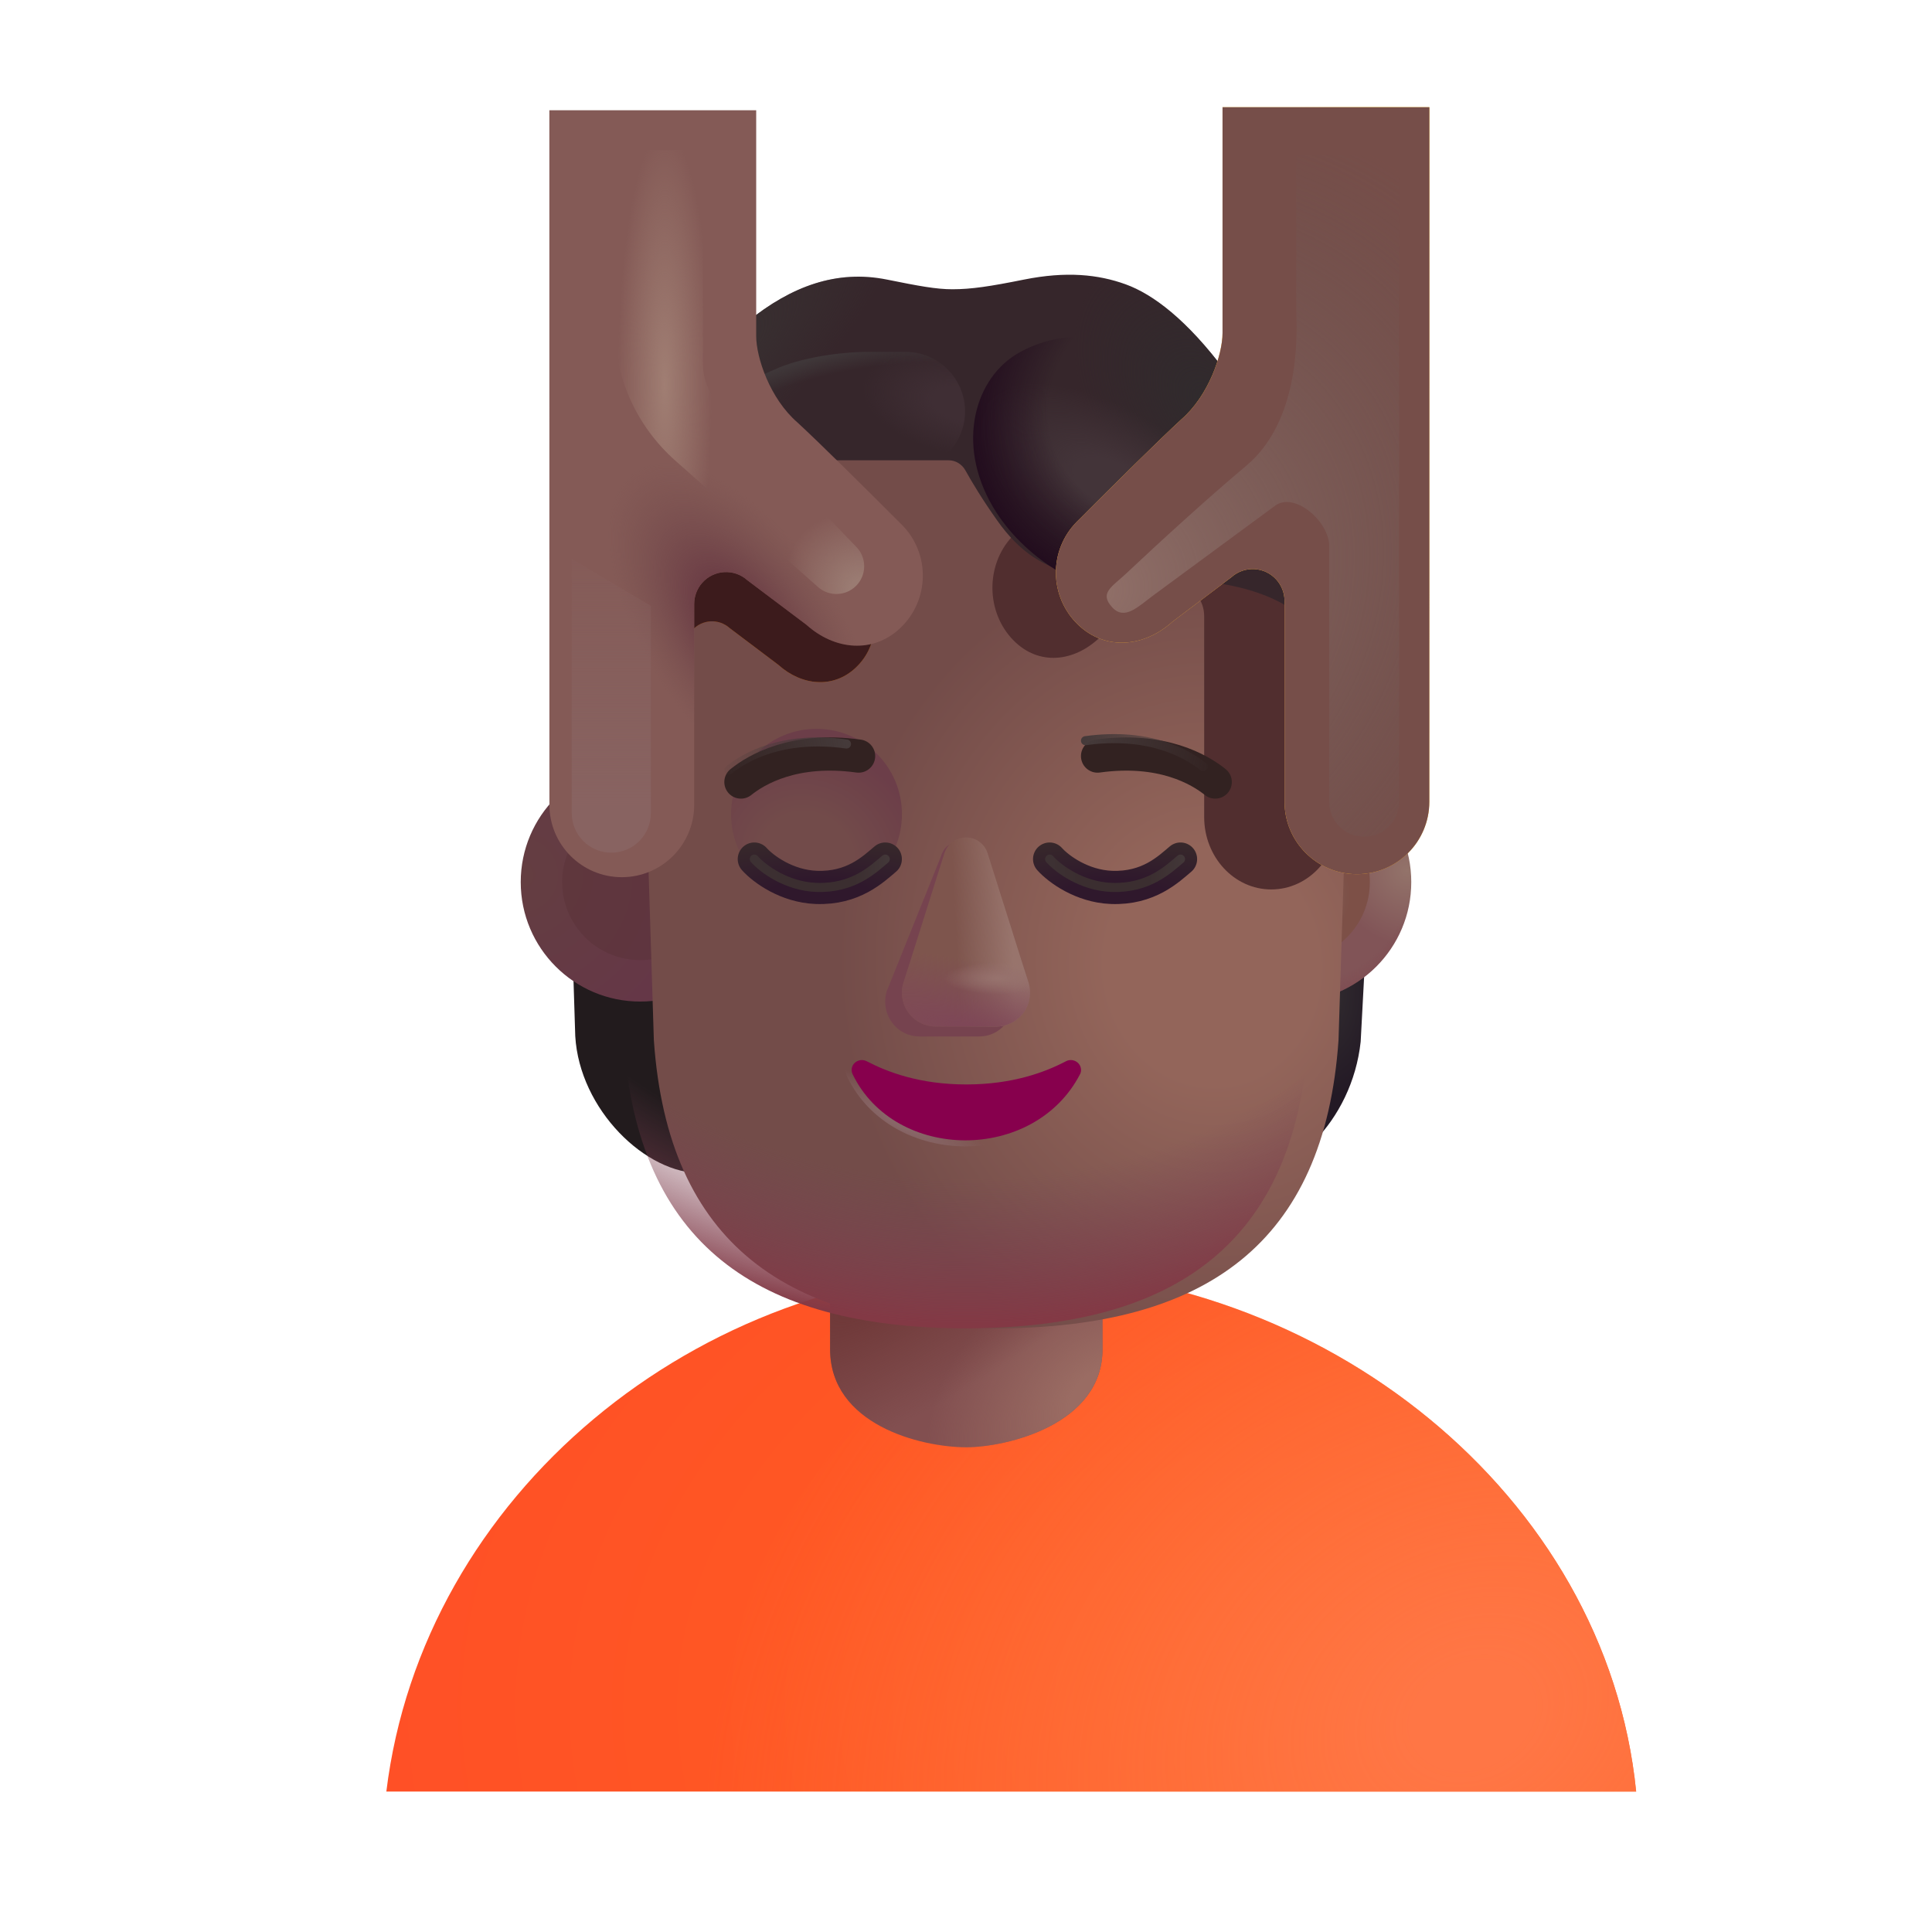 <svg fill="none" height="32" viewBox="0 0 32 32" width="32" xmlns="http://www.w3.org/2000/svg" xmlns:xlink="http://www.w3.org/1999/xlink"><filter id="a" color-interpolation-filters="sRGB" filterUnits="userSpaceOnUse" height="8.965" width="21.451" x="5.649" y="21.009"><feFlood flood-opacity="0" result="BackgroundImageFix"/><feBlend in="SourceGraphic" in2="BackgroundImageFix" mode="normal" result="shape"/><feColorMatrix in="SourceAlpha" result="hardAlpha" type="matrix" values="0 0 0 0 0 0 0 0 0 0 0 0 0 0 0 0 0 0 127 0"/><feOffset dy="-.3"/><feGaussianBlur stdDeviation=".3"/><feComposite in2="hardAlpha" k2="-1" k3="1" operator="arithmetic"/><feColorMatrix type="matrix" values="0 0 0 0 1 0 0 0 0 0.263 0 0 0 0 0.153 0 0 0 1 0"/><feBlend in2="shape" mode="normal" result="effect1_innerShadow_3987_24259"/><feColorMatrix in="SourceAlpha" result="hardAlpha" type="matrix" values="0 0 0 0 0 0 0 0 0 0 0 0 0 0 0 0 0 0 127 0"/><feOffset dx=".75"/><feGaussianBlur stdDeviation=".625"/><feComposite in2="hardAlpha" k2="-1" k3="1" operator="arithmetic"/><feColorMatrix type="matrix" values="0 0 0 0 0.898 0 0 0 0 0.38 0 0 0 0 0.282 0 0 0 1 0"/><feBlend in2="effect1_innerShadow_3987_24259" mode="normal" result="effect2_innerShadow_3987_24259"/></filter><filter id="b" color-interpolation-filters="sRGB" filterUnits="userSpaceOnUse" height="3.995" width="2.256" x="9.377" y="15.536"><feFlood flood-opacity="0" result="BackgroundImageFix"/><feBlend in="SourceGraphic" in2="BackgroundImageFix" mode="normal" result="shape"/><feColorMatrix in="SourceAlpha" result="hardAlpha" type="matrix" values="0 0 0 0 0 0 0 0 0 0 0 0 0 0 0 0 0 0 127 0"/><feOffset dx=".1" dy="-.1"/><feGaussianBlur stdDeviation=".125"/><feComposite in2="hardAlpha" k2="-1" k3="1" operator="arithmetic"/><feColorMatrix type="matrix" values="0 0 0 0 0.251 0 0 0 0 0.208 0 0 0 0 0.196 0 0 0 1 0"/><feBlend in2="shape" mode="normal" result="effect1_innerShadow_3987_24259"/></filter><filter id="c" color-interpolation-filters="sRGB" filterUnits="userSpaceOnUse" height="2.986" width="2.986" x="9.111" y="13.117"><feFlood flood-opacity="0" result="BackgroundImageFix"/><feBlend in="SourceGraphic" in2="BackgroundImageFix" mode="normal" result="shape"/><feGaussianBlur result="effect1_foregroundBlur_3987_24259" stdDeviation=".1"/></filter><filter id="d" color-interpolation-filters="sRGB" filterUnits="userSpaceOnUse" height="2.986" width="2.986" x="19.904" y="13.117"><feFlood flood-opacity="0" result="BackgroundImageFix"/><feBlend in="SourceGraphic" in2="BackgroundImageFix" mode="normal" result="shape"/><feGaussianBlur result="effect1_foregroundBlur_3987_24259" stdDeviation=".1"/></filter><filter id="e" color-interpolation-filters="sRGB" filterUnits="userSpaceOnUse" height="14.898" width="12.252" x="10.124" y="7.104"><feFlood flood-opacity="0" result="BackgroundImageFix"/><feBlend in="SourceGraphic" in2="BackgroundImageFix" mode="normal" result="shape"/><feColorMatrix in="SourceAlpha" result="hardAlpha" type="matrix" values="0 0 0 0 0 0 0 0 0 0 0 0 0 0 0 0 0 0 127 0"/><feOffset dx=".5"/><feGaussianBlur stdDeviation=".375"/><feComposite in2="hardAlpha" k2="-1" k3="1" operator="arithmetic"/><feColorMatrix type="matrix" values="0 0 0 0 0.498 0 0 0 0 0.38 0 0 0 0 0.357 0 0 0 1 0"/><feBlend in2="shape" mode="normal" result="effect1_innerShadow_3987_24259"/></filter><filter id="f" color-interpolation-filters="sRGB" filterUnits="userSpaceOnUse" height="3.829" width="3.829" x="11.609" y="11.572"><feFlood flood-opacity="0" result="BackgroundImageFix"/><feBlend in="SourceGraphic" in2="BackgroundImageFix" mode="normal" result="shape"/><feGaussianBlur result="effect1_foregroundBlur_3987_24259" stdDeviation=".25"/></filter><filter id="g" color-interpolation-filters="sRGB" filterUnits="userSpaceOnUse" height="10.962" width="7.729" x="15.437" y="4.768"><feFlood flood-opacity="0" result="BackgroundImageFix"/><feBlend in="SourceGraphic" in2="BackgroundImageFix" mode="normal" result="shape"/><feGaussianBlur result="effect1_foregroundBlur_3987_24259" stdDeviation=".5"/></filter><filter id="h" color-interpolation-filters="sRGB" filterUnits="userSpaceOnUse" height="9.773" width="7.108" x="8.377" y="5.692"><feFlood flood-opacity="0" result="BackgroundImageFix"/><feBlend in="SourceGraphic" in2="BackgroundImageFix" mode="normal" result="shape"/><feGaussianBlur result="effect1_foregroundBlur_3987_24259" stdDeviation=".5"/></filter><filter id="i" color-interpolation-filters="sRGB" filterUnits="userSpaceOnUse" height="1.214" width="2.699" x="11.797" y="12.014"><feFlood flood-opacity="0" result="BackgroundImageFix"/><feBlend in="SourceGraphic" in2="BackgroundImageFix" mode="normal" result="shape"/><feColorMatrix in="SourceAlpha" result="hardAlpha" type="matrix" values="0 0 0 0 0 0 0 0 0 0 0 0 0 0 0 0 0 0 127 0"/><feOffset dx=".2" dy=".2"/><feGaussianBlur stdDeviation=".1"/><feComposite in2="hardAlpha" k2="-1" k3="1" operator="arithmetic"/><feColorMatrix type="matrix" values="0 0 0 0 0.173 0 0 0 0 0.086 0 0 0 0 0.157 0 0 0 1 0"/><feBlend in2="shape" mode="normal" result="effect1_innerShadow_3987_24259"/></filter><filter id="j" color-interpolation-filters="sRGB" filterUnits="userSpaceOnUse" height=".914" width="2.399" x="11.847" y="12.064"><feFlood flood-opacity="0" result="BackgroundImageFix"/><feBlend in="SourceGraphic" in2="BackgroundImageFix" mode="normal" result="shape"/><feGaussianBlur result="effect1_foregroundBlur_3987_24259" stdDeviation=".075"/></filter><filter id="k" color-interpolation-filters="sRGB" filterUnits="userSpaceOnUse" height="1.214" width="2.699" x="17.703" y="12.014"><feFlood flood-opacity="0" result="BackgroundImageFix"/><feBlend in="SourceGraphic" in2="BackgroundImageFix" mode="normal" result="shape"/><feColorMatrix in="SourceAlpha" result="hardAlpha" type="matrix" values="0 0 0 0 0 0 0 0 0 0 0 0 0 0 0 0 0 0 127 0"/><feOffset dx=".2" dy=".2"/><feGaussianBlur stdDeviation=".1"/><feComposite in2="hardAlpha" k2="-1" k3="1" operator="arithmetic"/><feColorMatrix type="matrix" values="0 0 0 0 0.173 0 0 0 0 0.086 0 0 0 0 0.157 0 0 0 1 0"/><feBlend in2="shape" mode="normal" result="effect1_innerShadow_3987_24259"/></filter><filter id="l" color-interpolation-filters="sRGB" filterUnits="userSpaceOnUse" height=".914" width="2.399" x="17.753" y="12.009"><feFlood flood-opacity="0" result="BackgroundImageFix"/><feBlend in="SourceGraphic" in2="BackgroundImageFix" mode="normal" result="shape"/><feGaussianBlur result="effect1_foregroundBlur_3987_24259" stdDeviation=".075"/></filter><filter id="m" color-interpolation-filters="sRGB" filterUnits="userSpaceOnUse" height=".92" width="2.618" x="12.269" y="14.005"><feFlood flood-opacity="0" result="BackgroundImageFix"/><feBlend in="SourceGraphic" in2="BackgroundImageFix" mode="normal" result="shape"/><feGaussianBlur result="effect1_foregroundBlur_3987_24259" stdDeviation=".075"/></filter><filter id="n" color-interpolation-filters="sRGB" filterUnits="userSpaceOnUse" height=".92" width="2.618" x="17.16" y="14.005"><feFlood flood-opacity="0" result="BackgroundImageFix"/><feBlend in="SourceGraphic" in2="BackgroundImageFix" mode="normal" result="shape"/><feGaussianBlur result="effect1_foregroundBlur_3987_24259" stdDeviation=".075"/></filter><filter id="o" color-interpolation-filters="sRGB" filterUnits="userSpaceOnUse" height="4.211" width="3.122" x="14.162" y="13.456"><feFlood flood-opacity="0" result="BackgroundImageFix"/><feBlend in="SourceGraphic" in2="BackgroundImageFix" mode="normal" result="shape"/><feGaussianBlur result="effect1_foregroundBlur_3987_24259" stdDeviation=".25"/></filter><filter id="p" color-interpolation-filters="sRGB" filterUnits="userSpaceOnUse" height="1.729" width="4.199" x="13.906" y="17.358"><feFlood flood-opacity="0" result="BackgroundImageFix"/><feBlend in="SourceGraphic" in2="BackgroundImageFix" mode="normal" result="shape"/><feGaussianBlur result="effect1_foregroundBlur_3987_24259" stdDeviation=".05"/></filter><filter id="q" color-interpolation-filters="sRGB" filterUnits="userSpaceOnUse" height="6.351" width="10.047" x="11.473" y="4.352"><feFlood flood-opacity="0" result="BackgroundImageFix"/><feBlend in="SourceGraphic" in2="BackgroundImageFix" mode="normal" result="shape"/><feColorMatrix in="SourceAlpha" result="hardAlpha" type="matrix" values="0 0 0 0 0 0 0 0 0 0 0 0 0 0 0 0 0 0 127 0"/><feOffset dy="-.5"/><feGaussianBlur stdDeviation=".25"/><feComposite in2="hardAlpha" k2="-1" k3="1" operator="arithmetic"/><feColorMatrix type="matrix" values="0 0 0 0 0.106 0 0 0 0 0.031 0 0 0 0 0.071 0 0 0 1 0"/><feBlend in2="shape" mode="normal" result="effect1_innerShadow_3987_24259"/><feColorMatrix in="SourceAlpha" result="hardAlpha" type="matrix" values="0 0 0 0 0 0 0 0 0 0 0 0 0 0 0 0 0 0 127 0"/><feOffset dy=".2"/><feGaussianBlur stdDeviation=".3"/><feComposite in2="hardAlpha" k2="-1" k3="1" operator="arithmetic"/><feColorMatrix type="matrix" values="0 0 0 0 0.267 0 0 0 0 0.231 0 0 0 0 0.239 0 0 0 1 0"/><feBlend in2="effect1_innerShadow_3987_24259" mode="normal" result="effect2_innerShadow_3987_24259"/></filter><filter id="r" color-interpolation-filters="sRGB" filterUnits="userSpaceOnUse" height="2.271" width="4.387" x="11.746" y="5.679"><feFlood flood-opacity="0" result="BackgroundImageFix"/><feBlend in="SourceGraphic" in2="BackgroundImageFix" mode="normal" result="shape"/><feGaussianBlur result="effect1_foregroundBlur_3987_24259" stdDeviation=".075"/></filter><filter id="s" color-interpolation-filters="sRGB" filterUnits="userSpaceOnUse" height="4.689" width="4.219" x="15.869" y="5.333"><feFlood flood-opacity="0" result="BackgroundImageFix"/><feBlend in="SourceGraphic" in2="BackgroundImageFix" mode="normal" result="shape"/><feGaussianBlur result="effect1_foregroundBlur_3987_24259" stdDeviation=".125"/></filter><filter id="t" color-interpolation-filters="sRGB" filterUnits="userSpaceOnUse" height="12.903" width="6.686" x="8.599" y="1.826"><feFlood flood-opacity="0" result="BackgroundImageFix"/><feBlend in="SourceGraphic" in2="BackgroundImageFix" mode="normal" result="shape"/><feColorMatrix in="SourceAlpha" result="hardAlpha" type="matrix" values="0 0 0 0 0 0 0 0 0 0 0 0 0 0 0 0 0 0 127 0"/><feOffset dx=".5" dy="-.2"/><feGaussianBlur stdDeviation=".625"/><feComposite in2="hardAlpha" k2="-1" k3="1" operator="arithmetic"/><feColorMatrix type="matrix" values="0 0 0 0 0.455 0 0 0 0 0.275 0 0 0 0 0.306 0 0 0 1 0"/><feBlend in2="shape" mode="normal" result="effect1_innerShadow_3987_24259"/></filter><filter id="u" color-interpolation-filters="sRGB" filterUnits="userSpaceOnUse" height="12.953" width="6.436" x="17.239" y="1.776"><feFlood flood-opacity="0" result="BackgroundImageFix"/><feBlend in="SourceGraphic" in2="BackgroundImageFix" mode="normal" result="shape"/><feColorMatrix in="SourceAlpha" result="hardAlpha" type="matrix" values="0 0 0 0 0 0 0 0 0 0 0 0 0 0 0 0 0 0 127 0"/><feOffset dx=".25" dy="-.25"/><feGaussianBlur stdDeviation=".5"/><feComposite in2="hardAlpha" k2="-1" k3="1" operator="arithmetic"/><feColorMatrix type="matrix" values="0 0 0 0 0.918 0 0 0 0 0.541 0 0 0 0 0.161 0 0 0 1 0"/><feBlend in2="shape" mode="normal" result="effect1_innerShadow_3987_24259"/></filter><filter id="v" color-interpolation-filters="sRGB" filterUnits="userSpaceOnUse" height="12.953" width="6.436" x="17.239" y="1.776"><feFlood flood-opacity="0" result="BackgroundImageFix"/><feBlend in="SourceGraphic" in2="BackgroundImageFix" mode="normal" result="shape"/><feColorMatrix in="SourceAlpha" result="hardAlpha" type="matrix" values="0 0 0 0 0 0 0 0 0 0 0 0 0 0 0 0 0 0 127 0"/><feOffset dx=".25" dy="-.25"/><feGaussianBlur stdDeviation=".5"/><feComposite in2="hardAlpha" k2="-1" k3="1" operator="arithmetic"/><feColorMatrix type="matrix" values="0 0 0 0 0.416 0 0 0 0 0.227 0 0 0 0 0.271 0 0 0 1 0"/><feBlend in2="shape" mode="normal" result="effect1_innerShadow_3987_24259"/></filter><filter id="w" color-interpolation-filters="sRGB" filterUnits="userSpaceOnUse" height="12.292" width="5.843" x="17.83" y="2.067"><feFlood flood-opacity="0" result="BackgroundImageFix"/><feBlend in="SourceGraphic" in2="BackgroundImageFix" mode="normal" result="shape"/><feGaussianBlur result="effect1_foregroundBlur_3987_24259" stdDeviation=".25"/></filter><filter id="x" color-interpolation-filters="sRGB" filterUnits="userSpaceOnUse" height="6.368" width="2.811" x="8.719" y="8.506"><feFlood flood-opacity="0" result="BackgroundImageFix"/><feBlend in="SourceGraphic" in2="BackgroundImageFix" mode="normal" result="shape"/><feGaussianBlur result="effect1_foregroundBlur_3987_24259" stdDeviation=".375"/></filter><filter id="y" color-interpolation-filters="sRGB" filterUnits="userSpaceOnUse" height="8.355" width="5.14" x="9.673" y="1.984"><feFlood flood-opacity="0" result="BackgroundImageFix"/><feBlend in="SourceGraphic" in2="BackgroundImageFix" mode="normal" result="shape"/><feGaussianBlur result="effect1_foregroundBlur_3987_24259" stdDeviation=".25"/></filter><radialGradient id="z" cx="0" cy="0" gradientTransform="matrix(-18.031 0 0 -12.094 23.481 28.558)" gradientUnits="userSpaceOnUse" r="1"><stop offset="0" stop-color="#ff641f"/><stop offset="1" stop-color="#ff5026"/></radialGradient><radialGradient id="A" cx="0" cy="0" gradientTransform="matrix(-4.656 -9.437 11.809 -5.826 23.606 28.683)" gradientUnits="userSpaceOnUse" r="1"><stop offset=".079" stop-color="#ff7645"/><stop offset="1" stop-color="#ff7645" stop-opacity="0"/></radialGradient><radialGradient id="B" cx="0" cy="0" gradientTransform="matrix(-2.561 2 -1.425 -1.825 18.262 23.151)" gradientUnits="userSpaceOnUse" r="1"><stop offset=".186" stop-color="#9a6c63"/><stop offset="1" stop-color="#9a6c63" stop-opacity="0"/></radialGradient><radialGradient id="C" cx="0" cy="0" gradientTransform="matrix(1 1.812 -5.894 3.252 14.513 21.464)" gradientUnits="userSpaceOnUse" r="1"><stop offset="0" stop-color="#6e3737"/><stop offset="1" stop-color="#6e3737" stop-opacity="0"/></radialGradient><radialGradient id="D" cx="0" cy="0" gradientTransform="matrix(.248 1.908 -1.093 .142 21.779 16.259)" gradientUnits="userSpaceOnUse" r="1"><stop offset=".003" stop-color="#353132"/><stop offset="1" stop-color="#231925"/></radialGradient><radialGradient id="E" cx="0" cy="0" gradientTransform="matrix(1.979 2.094 -2.094 1.979 8.625 14.495)" gradientUnits="userSpaceOnUse" r="1"><stop offset="0" stop-color="#643e41"/><stop offset="1" stop-color="#653747"/></radialGradient><radialGradient id="F" cx="0" cy="0" gradientTransform="matrix(-.945 .734 -.773 -.996 23.307 14.423)" gradientUnits="userSpaceOnUse" r="1"><stop offset="0" stop-color="#93736a"/><stop offset="1" stop-color="#815457"/></radialGradient><radialGradient id="G" cx="0" cy="0" gradientTransform="matrix(.594 2.266 -2.266 .594 21.528 14.401)" gradientUnits="userSpaceOnUse" r="1"><stop offset=".798" stop-color="#7e4950" stop-opacity="0"/><stop offset="1" stop-color="#7e4950"/></radialGradient><radialGradient id="H" cx="0" cy="0" gradientTransform="matrix(.695 0 0 .82 21.666 14.829)" gradientUnits="userSpaceOnUse" r="1"><stop offset=".188" stop-color="#815f57"/><stop offset="1" stop-color="#7d5047"/></radialGradient><radialGradient id="I" cx="0" cy="0" gradientTransform="matrix(-6.156 .594 -.66 -6.846 19.575 15.995)" gradientUnits="userSpaceOnUse" r="1"><stop offset=".283" stop-color="#93655a"/><stop offset="1" stop-color="#734c49"/></radialGradient><radialGradient id="J" cx="0" cy="0" gradientTransform="matrix(0 9.852 -11.583 0 16 12.151)" gradientUnits="userSpaceOnUse" r="1"><stop offset=".748" stop-color="#784255" stop-opacity="0"/><stop offset=".99" stop-color="#833945"/></radialGradient><radialGradient id="K" cx="0" cy="0" gradientTransform="matrix(.928 -1.802 1.991 1.026 13.366 14.188)" gradientUnits="userSpaceOnUse" r="1"><stop offset=".347" stop-color="#724b4a"/><stop offset=".902" stop-color="#6c3e49"/></radialGradient><radialGradient id="L" cx="0" cy="0" gradientTransform="matrix(.872 1.75 -1.15 .573 11.059 9.714)" gradientUnits="userSpaceOnUse" r="1"><stop offset="0" stop-color="#9b4607"/><stop offset="1" stop-color="#d97513"/></radialGradient><linearGradient id="M"><stop offset="0" stop-color="#453a3a"/><stop offset="1" stop-color="#453a3a" stop-opacity="0"/></linearGradient><linearGradient id="N" gradientUnits="userSpaceOnUse" x1="14.021" x2="11.81" xlink:href="#M" y1="12.289" y2="12.753"/><linearGradient id="O" gradientUnits="userSpaceOnUse" x1="17.979" x2="20.19" xlink:href="#M" y1="12.234" y2="12.698"/><linearGradient id="P"><stop offset=".251" stop-color="#2f182c"/><stop offset="1" stop-color="#392c2b"/></linearGradient><radialGradient id="Q" cx="0" cy="0" gradientTransform="matrix(0 -1.078 3.277 0 13.578 14.823)" gradientUnits="userSpaceOnUse" r="1" xlink:href="#P"/><linearGradient id="R"><stop offset=".045" stop-color="#44393a"/><stop offset=".32" stop-color="#3b2e30"/><stop offset=".794" stop-color="#3b2e30"/><stop offset="1" stop-color="#3d3133"/></linearGradient><linearGradient id="S" gradientUnits="userSpaceOnUse" x1="14.936" x2="12.494" xlink:href="#R" y1="14.229" y2="14.229"/><radialGradient id="T" cx="0" cy="0" gradientTransform="matrix(0 -1.078 3.277 0 18.469 14.823)" gradientUnits="userSpaceOnUse" r="1" xlink:href="#P"/><linearGradient id="U" gradientUnits="userSpaceOnUse" x1="19.826" x2="17.385" xlink:href="#R" y1="14.229" y2="14.229"/><linearGradient id="V" gradientUnits="userSpaceOnUse" x1="16.885" x2="15.848" y1="15.735" y2="15.785"><stop offset=".106" stop-color="#98746c"/><stop offset="1" stop-color="#98746c" stop-opacity="0"/></linearGradient><radialGradient id="W" cx="0" cy="0" gradientTransform="matrix(.195 -1.09 4.308 .769 16 17.003)" gradientUnits="userSpaceOnUse" r="1"><stop offset=".03" stop-color="#7e4757"/><stop offset="1" stop-color="#7e4757" stop-opacity="0"/></radialGradient><radialGradient id="X" cx="0" cy="0" gradientTransform="matrix(.906 0 0 .266 16.541 16.204)" gradientUnits="userSpaceOnUse" r="1"><stop offset="0" stop-color="#97736e"/><stop offset="1" stop-color="#97736e" stop-opacity="0"/></radialGradient><radialGradient id="Y" cx="0" cy="0" gradientTransform="matrix(.203 -.391 1.755 .913 14.919 18.589)" gradientUnits="userSpaceOnUse" r="1"><stop offset=".156" stop-color="#886667"/><stop offset="1" stop-color="#886667" stop-opacity="0"/></radialGradient><radialGradient id="Z" cx="0" cy="0" gradientTransform="matrix(2.938 -2.656 .923 1.021 11.747 6.323)" gradientUnits="userSpaceOnUse" r="1"><stop offset=".073" stop-color="#383031"/><stop offset="1" stop-color="#383031" stop-opacity="0"/></radialGradient><radialGradient id="aa" cx="0" cy="0" gradientTransform="matrix(-1.75 -2.112 1.39 -1.152 20.013 6.964)" gradientUnits="userSpaceOnUse" r="1"><stop offset="0" stop-color="#302b2d"/><stop offset="1" stop-color="#302b2d" stop-opacity="0"/></radialGradient><radialGradient id="ab" cx="0" cy="0" gradientTransform="matrix(-1.692 -.328 .164 -.845 15.983 6.689)" gradientUnits="userSpaceOnUse" r="1"><stop offset=".319" stop-color="#3f2e34"/><stop offset="1" stop-color="#3f2e34" stop-opacity="0"/></radialGradient><radialGradient id="ac" cx="0" cy="0" gradientTransform="matrix(-.797 -2.516 5.422 -1.718 13.669 8.23)" gradientUnits="userSpaceOnUse" r="1"><stop offset=".731" stop-color="#3f3739" stop-opacity="0"/><stop offset=".853" stop-color="#3f3739"/></radialGradient><radialGradient id="ad" cx="0" cy="0" gradientTransform="matrix(2.25 1.438 -.683 1.07 18.541 8.142)" gradientUnits="userSpaceOnUse" r="1"><stop offset=".318" stop-color="#433439"/><stop offset="1" stop-color="#433439" stop-opacity="0"/></radialGradient><radialGradient id="ae" cx="0" cy="0" gradientTransform="matrix(-2.829 2.179 -1.878 -2.438 19.396 6.561)" gradientUnits="userSpaceOnUse" r="1"><stop offset=".599" stop-color="#210b1d" stop-opacity="0"/><stop offset="1" stop-color="#210b1d"/></radialGradient><radialGradient id="af" cx="0" cy="0" gradientTransform="matrix(-1.797 -2.672 1.325 -.891 11.81 10.683)" gradientUnits="userSpaceOnUse" r="1"><stop offset=".236" stop-color="#673742"/><stop offset="1" stop-color="#754d4c" stop-opacity="0"/></radialGradient><radialGradient id="ag" cx="0" cy="0" gradientTransform="matrix(0 4.143 -1.294 0 22.518 1.879)" gradientUnits="userSpaceOnUse" r="1"><stop offset="0" stop-color="#ffe041"/><stop offset="1" stop-color="#ffe041" stop-opacity="0"/></radialGradient><radialGradient id="ah" cx="0" cy="0" gradientTransform="matrix(5.871 -6.281 5.445 5.089 18.265 9.829)" gradientUnits="userSpaceOnUse" r="1"><stop offset="0" stop-color="#906f68"/><stop offset="1" stop-color="#675553" stop-opacity="0"/><stop offset="1" stop-color="#906f68" stop-opacity="0"/></radialGradient><linearGradient id="ai" gradientUnits="userSpaceOnUse" x1="10.124" x2="10.124" y1="13.342" y2="8.511"><stop offset="0" stop-color="#886361"/><stop offset="1" stop-color="#886361" stop-opacity="0"/></linearGradient><radialGradient id="aj" cx="0" cy="0" gradientTransform="matrix(0 -4.219 .781 0 11.01 6.36)" gradientUnits="userSpaceOnUse" r="1"><stop offset="0" stop-color="#a07e73"/><stop offset="1" stop-color="#a07e73" stop-opacity="0"/></radialGradient><radialGradient id="ak" cx="0" cy="0" gradientTransform="matrix(-.959 -1.073 .907 -.81 14.313 9.839)" gradientUnits="userSpaceOnUse" r="1"><stop offset=".187" stop-color="#9a7b72"/><stop offset="1" stop-color="#9a7b72" stop-opacity="0"/></radialGradient><g filter="url(#a)"><path d="m5.649 29.974h20.701c-.494-4.931-5.203-8.665-10.391-8.665-5.188 0-9.712 3.764-10.31 8.665z" fill="url(#z)"/><path d="m5.649 29.974h20.701c-.494-4.931-5.203-8.665-10.391-8.665-5.188 0-9.712 3.764-10.31 8.665z" fill="url(#A)"/></g><path d="m13.749 20.245c0-1.246 1.01-2.256 2.256-2.256s2.256 1.01 2.256 2.256v2.102c0 1.246-1.588 1.624-2.256 1.624-.766 0-2.256-.378-2.256-1.624z" fill="#824f50"/><path d="m13.749 20.245c0-1.246 1.01-2.256 2.256-2.256s2.256 1.01 2.256 2.256v2.102c0 1.246-1.588 1.624-2.256 1.624-.766 0-2.256-.378-2.256-1.624z" fill="url(#B)"/><path d="m13.749 20.245c0-1.246 1.01-2.256 2.256-2.256s2.256 1.01 2.256 2.256v2.102c0 1.246-1.588 1.624-2.256 1.624-.766 0-2.256-.378-2.256-1.624z" fill="url(#C)"/><g filter="url(#b)"><path d="m9.377 15.636h2.156v3.895c-.934.023-2.035-1.055-2.105-2.27z" fill="#221b1d"/></g><path d="m22.623 15.636h-2.207v3.895c.934.023 1.977-.949 2.121-2.277z" fill="url(#D)"/><circle cx="10.604" cy="14.61" fill="url(#E)" r="1.979"/><g filter="url(#c)" opacity=".5"><circle cx="10.604" cy="14.61" fill="#593138" r="1.293"/></g><circle cx="21.396" cy="14.61" fill="url(#F)" r="1.979"/><circle cx="21.396" cy="14.61" fill="url(#G)" r="1.979"/><g filter="url(#d)"><circle cx="21.396" cy="14.61" fill="url(#H)" r="1.293"/></g><g filter="url(#e)"><path d="m10.127 10.745.203 6.484c.233 3.377 2.209 4.756 5.637 4.773.011 0 .022 0.0.033 0h.033c3.428-.018 5.404-1.397 5.637-4.773l.203-6.484c.069-2.201-1.117-3.344-1.719-3.641h-8.309c-.602.297-1.788 1.44-1.719 3.641z" fill="url(#I)"/></g><path d="m10.127 10.745.203 6.484c.233 3.377 2.209 4.756 5.637 4.773.011 0 .022 0.0.033 0h.033c3.428-.018 5.404-1.397 5.637-4.773l.203-6.484c.069-2.201-1.117-3.344-1.719-3.641h-8.309c-.602.297-1.788 1.44-1.719 3.641z" fill="url(#J)"/><g filter="url(#f)"><circle cx="13.524" cy="13.487" fill="url(#K)" r="1.415"/></g><g filter="url(#g)"><path d="m22.166 7.572h-3.173v-1.804c0 .353-.21 1.036-.633 1.431-.348.347-1.014 1.06-1.599 1.692-.441.476-.429 1.252.024 1.714.42.428 1.009.362 1.439-.054l.906-.739c.202-.195.512-.176.692.043.079.096.123.221.123.35v3.328c0 .662.497 1.199 1.111 1.199s1.111-.537 1.111-1.199z" fill="#512e2f"/></g><g filter="url(#h)"><path d="m9.377 6.692h2.829v.372c0 .291.187.855.565 1.181.31.287.905.875 1.426 1.397.393.393.383 1.034-.022 1.416-.374.354-.899.299-1.282-.045l-.809-.611c-.18-.161-.457-.145-.617.035-.071.08-.11.182-.11.289v2.748c0 .547-.443.99-.99.99-.547 0-.99-.443-.99-.99z" fill="url(#L)"/><path d="m9.377 6.692h2.829v.372c0 .291.187.855.565 1.181.31.287.905.875 1.426 1.397.393.393.383 1.034-.022 1.416-.374.354-.899.299-1.282-.045l-.809-.611c-.18-.161-.457-.145-.617.035-.071.08-.11.182-.11.289v2.748c0 .547-.443.99-.99.99-.547 0-.99-.443-.99-.99z" fill="#3c1b1c"/></g><g filter="url(#i)"><path d="m12.072 12.753c.258-.207.883-.578 1.949-.43" stroke="#322221" stroke-linecap="round" stroke-width=".55"/></g><g filter="url(#j)"><path d="m12.072 12.753c.258-.207.883-.578 1.949-.43" stroke="url(#N)" stroke-linecap="round" stroke-width=".15"/></g><g filter="url(#k)"><path d="m19.928 12.753c-.258-.207-.883-.578-1.949-.43" stroke="#322221" stroke-linecap="round" stroke-width=".55"/></g><g filter="url(#l)"><path d="m19.928 12.698c-.258-.207-.883-.578-1.949-.43" stroke="url(#O)" stroke-linecap="round" stroke-width=".15"/></g><path d="m12.494 14.229c.146.164.536.45 1.024.469.617.024.949-.305 1.145-.469" stroke="url(#Q)" stroke-linecap="round" stroke-width=".55"/><g filter="url(#m)"><path d="m12.494 14.229c.146.164.536.45 1.024.469.617.024.949-.305 1.145-.469" stroke="url(#S)" stroke-linecap="round" stroke-width=".15"/></g><path d="m17.385 14.229c.146.164.536.45 1.023.469.617.024.949-.305 1.145-.469" stroke="url(#T)" stroke-linecap="round" stroke-width=".55"/><g filter="url(#n)"><path d="m17.385 14.229c.146.164.536.45 1.023.469.617.024.949-.305 1.145-.469" stroke="url(#U)" stroke-linecap="round" stroke-width=".15"/></g><g filter="url(#o)"><path d="m15.872 13.956c-.164 0-.248.093-.297.254l-.887 2.205c-.059.192-.017.402.112.554.107.126.261.198.423.198h1c.162 0 .316-.072.423-.198.129-.152.171-.362.112-.554l-.677-2.205c-.049-.161-.045-.254-.209-.254z" fill="#76434f"/></g><path d="m16 13.87c-.164 0-.308.106-.358.262l-.677 2.141c-.059.187-.017.391.112.538.107.122.261.192.423.192h1c.162 0 .316-.07.423-.192.129-.147.171-.351.112-.538l-.677-2.141c-.049-.156-.194-.262-.358-.262z" fill="#7e554d"/><path d="m16 13.87c-.164 0-.308.106-.358.262l-.677 2.141c-.059.187-.017.391.112.538.107.122.261.192.423.192h1c.162 0 .316-.07.423-.192.129-.147.171-.351.112-.538l-.677-2.141c-.049-.156-.194-.262-.358-.262z" fill="url(#V)"/><path d="m16 13.87c-.164 0-.308.106-.358.262l-.677 2.141c-.059.187-.017.391.112.538.107.122.261.192.423.192h1c.162 0 .316-.07.423-.192.129-.147.171-.351.112-.538l-.677-2.141c-.049-.156-.194-.262-.358-.262z" fill="url(#W)"/><path d="m16 13.87c-.164 0-.308.106-.358.262l-.677 2.141c-.059.187-.017.391.112.538.107.122.261.192.423.192h1c.162 0 .316-.07.423-.192.129-.147.171-.351.112-.538l-.677-2.141c-.049-.156-.194-.262-.358-.262z" fill="url(#X)"/><g filter="url(#p)"><path d="m14.357 17.578c.344.18.879.384 1.649.384.77-.001 1.305-.204 1.649-.384.108-.057.242.013.25.135.002.026-.003.053-.015.077-.76 1.471-3.066 1.456-3.769 0-.011-.024-.016-.05-.015-.077.008-.122.142-.191.25-.135z" stroke="url(#Y)" stroke-width=".2"/></g><path d="m14.357 17.578c.344.18.879.384 1.649.384.77-.001 1.305-.204 1.649-.384.108-.057.242.013.25.135.002.026-.003.053-.015.077-.76 1.471-3.066 1.456-3.769 0-.011-.024-.016-.05-.015-.077.008-.122.142-.191.25-.135z" fill="#87004d"/><g filter="url(#q)"><path d="m12.387 5.628-.914.773.914 1.523h3.327c.115 0 .22.066.276.167.105.19.285.489.529.833.742 1.047 1.562.953 3.023.984 1.169.025 1.805.406 1.976.594v-1.227l-1.219-1.305v-1.516c-.641-.859-1.203-1.281-1.656-1.445-.453-.164-.98-.219-1.684-.078-.562.113-.871.16-1.184.16-.27 0-.557-.054-1.082-.16-.832-.168-1.586.109-2.309.695z" fill="#36262b"/><path d="m12.387 5.628-.914.773.914 1.523h3.327c.115 0 .22.066.276.167.105.19.285.489.529.833.742 1.047 1.562.953 3.023.984 1.169.025 1.805.406 1.976.594v-1.227l-1.219-1.305v-1.516c-.641-.859-1.203-1.281-1.656-1.445-.453-.164-.98-.219-1.684-.078-.562.113-.871.16-1.184.16-.27 0-.557-.054-1.082-.16-.832-.168-1.586.109-2.309.695z" fill="url(#Z)"/><path d="m12.387 5.628-.914.773.914 1.523h3.327c.115 0 .22.066.276.167.105.19.285.489.529.833.742 1.047 1.562.953 3.023.984 1.169.025 1.805.406 1.976.594v-1.227l-1.219-1.305v-1.516c-.641-.859-1.203-1.281-1.656-1.445-.453-.164-.98-.219-1.684-.078-.562.113-.871.16-1.184.16-.27 0-.557-.054-1.082-.16-.832-.168-1.586.109-2.309.695z" fill="url(#aa)"/></g><g filter="url(#r)"><path d="m12.88 6.098c-.511.215-.869.454-.984.547l.261 1.118 2.828.037c.549.007.999-.436.999-.986 0-.544-.441-.986-.986-.986h-.646c-.278 0-.96.054-1.472.269z" fill="url(#ab)"/><path d="m12.88 6.098c-.511.215-.869.454-.984.547l.261 1.118 2.828.037c.549.007.999-.436.999-.986 0-.544-.441-.986-.986-.986h-.646c-.278 0-.96.054-1.472.269z" fill="url(#ac)"/></g><g filter="url(#s)"><path d="m16.507 8.493c.547.845 1.51 1.29 1.847 1.279l1.484-2.326c-.861-2.406-2.462-1.925-3.028-1.563-.694.444-.987 1.554-.303 2.611z" fill="url(#ad)"/><path d="m16.507 8.493c.547.845 1.51 1.29 1.847 1.279l1.484-2.326c-.861-2.406-2.462-1.925-3.028-1.563-.694.444-.987 1.554-.303 2.611z" fill="url(#ae)"/></g><g filter="url(#t)"><path d="m8.599 2.026h3.426v3.741c0 .353.227 1.036.684 1.431.376.347 1.095 1.06 1.727 1.692.476.476.463 1.252-.026 1.714-.454.428-1.088.362-1.552-.055l-.98-.739c-.218-.195-.553-.176-.747.043-.085.096-.133.221-.133.35v3.327c0 .662-.537 1.199-1.199 1.199s-1.199-.537-1.199-1.199z" fill="#845a56"/><path d="m8.599 2.026h3.426v3.741c0 .353.227 1.036.684 1.431.376.347 1.095 1.06 1.727 1.692.476.476.463 1.252-.026 1.714-.454.428-1.088.362-1.552-.055l-.98-.739c-.218-.195-.553-.176-.747.043-.085.096-.133.221-.133.35v3.327c0 .662-.537 1.199-1.199 1.199s-1.199-.537-1.199-1.199z" fill="url(#af)"/></g><g filter="url(#u)"><path d="m23.425 2.026h-3.426v3.741c0 .353-.227 1.036-.684 1.431-.376.347-1.095 1.06-1.727 1.692-.476.476-.463 1.252.026 1.714.454.428 1.09.362 1.554-.055l.978-.739c.218-.195.553-.176.747.043.085.096.133.221.133.35v3.327c0 .662.537 1.199 1.199 1.199.662 0 1.199-.537 1.199-1.199z" fill="#ffb62d"/><path d="m23.425 2.026h-3.426v3.741c0 .353-.227 1.036-.684 1.431-.376.347-1.095 1.06-1.727 1.692-.476.476-.463 1.252.026 1.714.454.428 1.09.362 1.554-.055l.978-.739c.218-.195.553-.176.747.043.085.096.133.221.133.35v3.327c0 .662.537 1.199 1.199 1.199.662 0 1.199-.537 1.199-1.199z" fill="url(#ag)"/></g><g filter="url(#v)"><path d="m23.425 2.026h-3.426v3.741c0 .353-.227 1.036-.684 1.431-.376.347-1.095 1.06-1.727 1.692-.476.476-.463 1.252.026 1.714.454.428 1.09.362 1.554-.055l.978-.739c.218-.195.553-.176.747.043.085.096.133.221.133.35v3.327c0 .662.537 1.199 1.199 1.199.662 0 1.199-.537 1.199-1.199z" fill="#764e49"/></g><g filter="url(#w)"><path d="m21.12 8.376-2.021 1.488c-.244.18-.471.419-.677.196-.219-.238-.007-.338.229-.559.536-.504 1.327-1.23 1.99-1.786.875-.733.849-2.108.828-2.569v-2.579h1.705v10.713c0 .32-.259.579-.579.579-.32 0-.579-.259-.579-.579v-4.236c0-.403-.572-.906-.896-.668z" fill="url(#ah)"/></g><g filter="url(#x)"><path d="m9.469 9.256 1.311.779v3.433c0 .362-.293.655-.655.655-.362 0-.655-.293-.655-.655z" fill="url(#ai)"/></g><g filter="url(#y)"><path d="m10.173 5.384v-2.9h1.469v3.534c0 .259.1.507.28.694l2.263 2.348c.174.18.171.467-.006.644-.172.172-.448.18-.63.019l-2.364-2.094c-.643-.569-1.011-1.387-1.011-2.246z" fill="url(#aj)"/><path d="m10.173 5.384v-2.9h1.469v3.534c0 .259.1.507.28.694l2.263 2.348c.174.18.171.467-.006.644-.172.172-.448.18-.63.019l-2.364-2.094c-.643-.569-1.011-1.387-1.011-2.246z" fill="url(#ak)"/></g></svg>